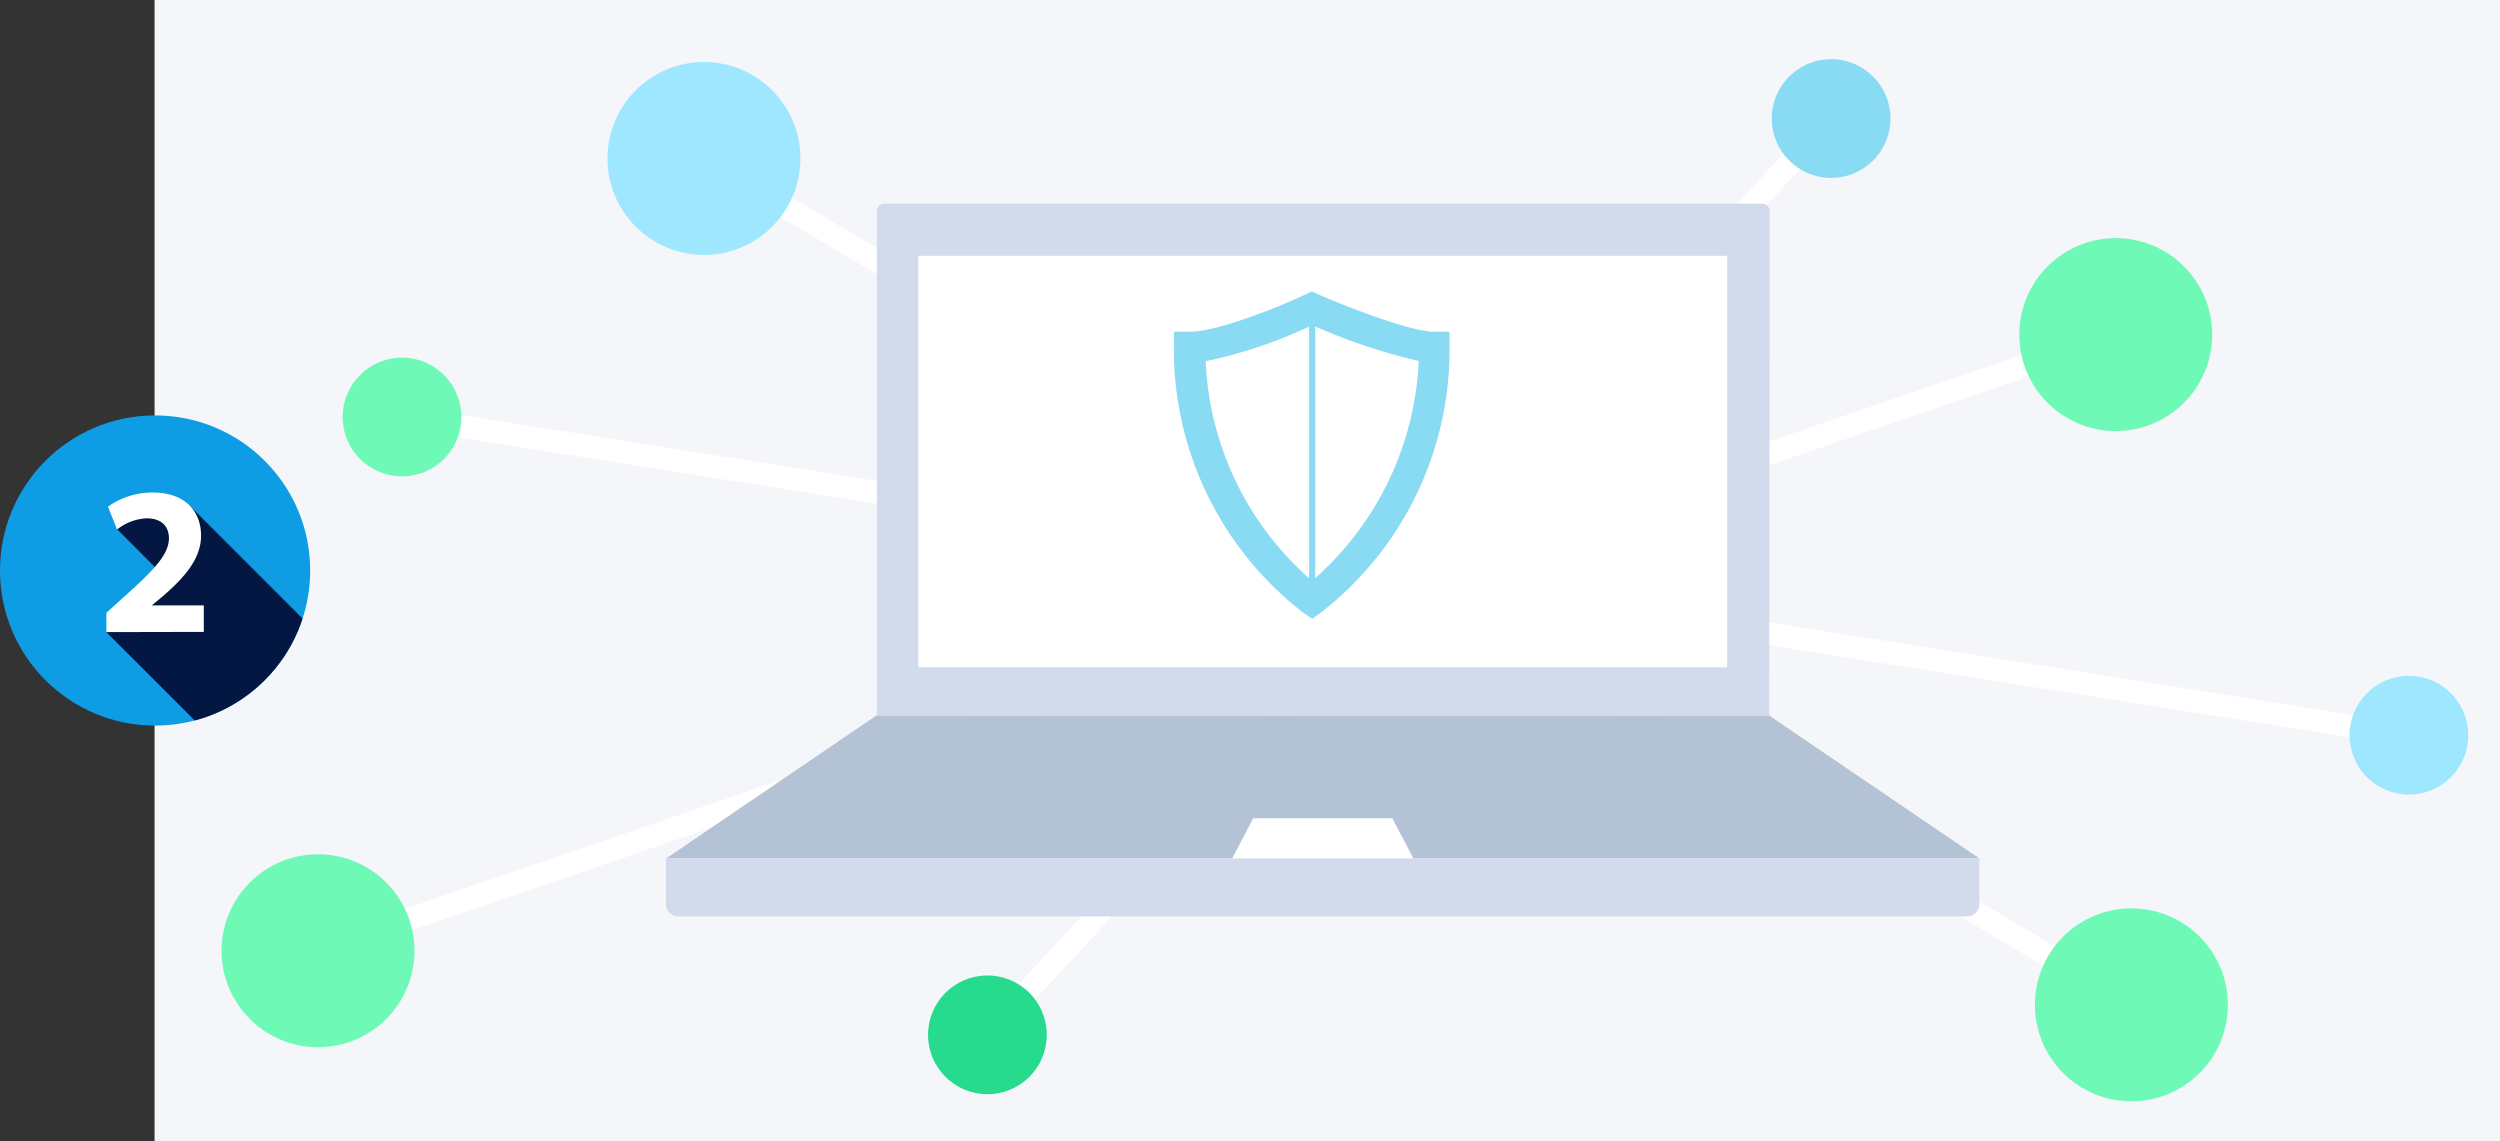 <svg xmlns="http://www.w3.org/2000/svg" xmlns:xlink="http://www.w3.org/1999/xlink" viewBox="0 0 236.63 108"><rect x="0" y="0" width="236.63" height="108" fill="#333333" stroke="none"/><defs><style>.cls-1{fill:none;}.cls-2{fill:#f5f6fa;}.cls-3{fill:#0e9de5;}.cls-4{clip-path:url(#clip-path);}.cls-5{fill:#041742;}.cls-6{fill:#fff;}.cls-7{fill:#6ef9b7;}.cls-8{fill:#9ee7ff;}.cls-9{fill:#26db8d;}.cls-10{fill:#88dbf2;}.cls-11{fill:#d2dbeb;}.cls-12{fill:#b4c2d6;}</style><clipPath id="clip-path"><circle class="cls-1" cx="14.68" cy="54" r="14.68"/></clipPath></defs><title>Computer</title><g id="Layer_2" data-name="Layer 2"><g id="Layer_1-2" data-name="Layer 1"><rect class="cls-2" x="14.63" width="222" height="108"/><circle class="cls-3" cx="14.68" cy="54" r="14.68"/><g class="cls-4"><polygon class="cls-5" points="11.09 50.1 15.84 54.86 10.06 59.83 21.99 71.75 21.91 70.45 29.84 59.75 17.95 47.86 10.91 47.86 11.09 50.1"/></g><path class="cls-6" d="M10.07,59.83V58l1.66-1.5c2.86-2.56,4.24-4,4.26-5.54,0-1.06-.62-1.9-2.12-1.9a4.86,4.86,0,0,0-2.79,1.06l-.86-2.16a7.19,7.19,0,0,1,4.25-1.34c3,0,4.56,1.72,4.56,4.08,0,2.18-1.56,3.92-3.46,5.6l-1.2,1v0h4.92v2.51Z"/><rect class="cls-6" x="132.33" y="-23.61" width="2.13" height="156.4" transform="translate(18.4 141.49) rotate(-59.34)"/><rect class="cls-6" x="25.24" y="59.77" width="179.88" height="2.13" transform="translate(-13.5 40.6) rotate(-18.91)"/><rect class="cls-6" x="132.33" y="-41.21" width="2.13" height="191.6" transform="translate(58.59 177.79) rotate(-80.99)"/><rect class="cls-6" x="74.45" y="53.53" width="117.9" height="2.13" transform="translate(2.88 115.75) rotate(-47.37)"/><circle class="cls-7" cx="30.1" cy="89.99" r="9.13"/><circle class="cls-8" cx="66.63" cy="15" r="9.13"/><circle class="cls-7" cx="201.74" cy="95.11" r="9.13"/><circle class="cls-7" cx="200.26" cy="31.67" r="9.13"/><circle class="cls-9" cx="93.46" cy="97.95" r="5.62"/><circle class="cls-8" cx="228.01" cy="69.59" r="5.62"/><circle class="cls-7" cx="38.05" cy="39.47" r="5.62"/><circle class="cls-10" cx="173.32" cy="11.22" r="5.62"/><path class="cls-11" d="M167.46,67.73H83V20a.71.71,0,0,1,.71-.72h83.08a.72.72,0,0,1,.72.72Z"/><rect class="cls-6" x="86.92" y="24.21" width="76.56" height="38.95"/><polygon class="cls-12" points="187.35 81.25 63.06 81.25 82.94 67.73 167.46 67.73 187.35 81.25"/><path class="cls-11" d="M186.19,86.74h-122a1.16,1.16,0,0,1-1.15-1.16V81.25H187.35v4.33A1.16,1.16,0,0,1,186.19,86.74Z"/><polygon class="cls-6" points="131.79 77.45 118.62 77.45 116.63 81.25 133.78 81.25 131.79 77.45"/><path class="cls-10" d="M135.77,31.4c-2.37,0-8.73-2.55-11-3.54l-.61-.27-.59.28c-2.11,1-8.18,3.53-11,3.53h-1.46v1.46A31.48,31.48,0,0,0,123.37,58l.83.57L125,58a31.46,31.46,0,0,0,12.2-25.16V31.4Zm-21.65,2.79a45.43,45.43,0,0,0,9.79-3.27V54.73A29.08,29.08,0,0,1,114.12,34.19Zm10.37,20.53V30.9a56.06,56.06,0,0,0,9.8,3.27A29.26,29.26,0,0,1,124.49,54.72Z"/></g></g></svg>